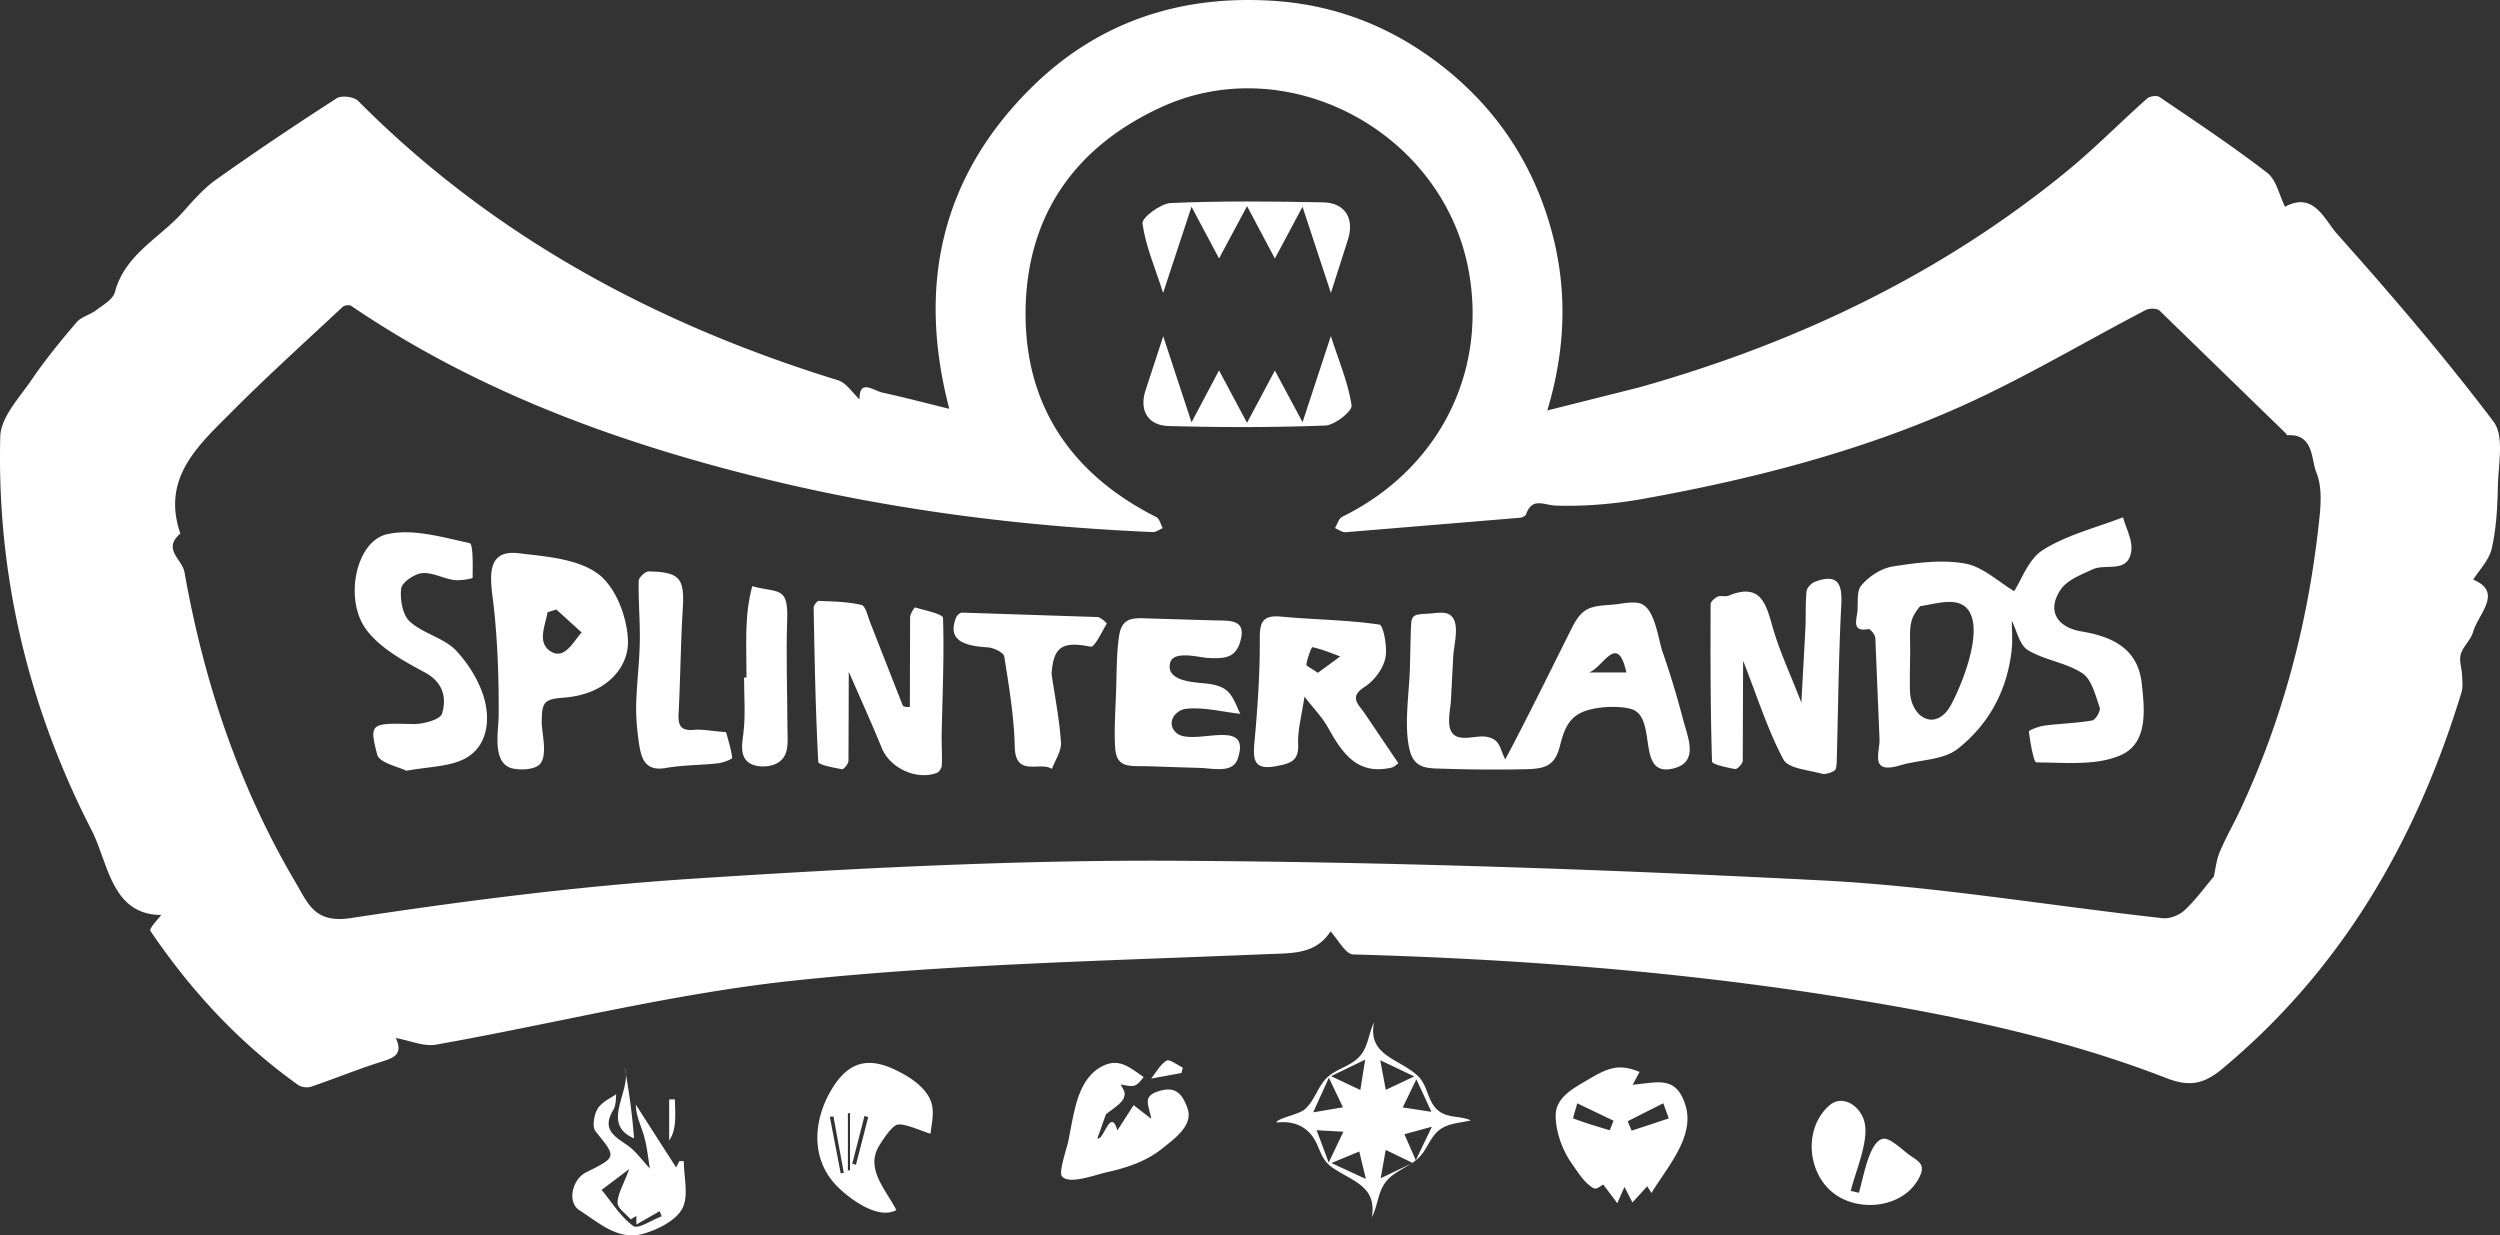 <svg xmlns="http://www.w3.org/2000/svg" viewBox="0 0 1704.56 842.3" fill="#fff" xmlns:v="https://vecta.io/nano"><rect x="0" y="0" width="1704.56" height="842.3" fill="#333333" stroke="none"/><path d="M269.84 707.72c5.75 12.12-2.75 13.94-11.66 16.8-15.51 4.97-30.61 11.18-46.04 16.41-2.58.87-6.67.38-8.85-1.17-40.18-28.63-73.17-64.34-100.72-105.02-1.11-1.64 5.86-8.76 7.35-10.89-34.04-.19-35.93-35.31-47.45-57.76C19.4 482.17-2.25 392.2.18 297.66c.34-13.22 13.15-26.63 21.58-39 9.25-13.6 19.77-26.4 30.47-38.92 3.23-3.79 9.22-5.08 13.37-8.26 4.72-3.61 11.42-7.35 12.72-12.24 6.79-25.67 30.18-36.64 45.98-54.22 7.14-7.94 14.28-16.33 22.89-22.44 27.03-19.19 54.58-37.67 82.46-55.61 3.25-2.09 11.71-1.01 14.52 1.82 92.11 92.72 203.33 152.27 327.17 190.47 5.78 1.78 9.98 8.71 14.7 13.04-.14-14.33 9.43-5.97 15.64-4.61 15.08 3.29 30.02 7.24 45.57 11.06-21.85-83.52-5.91-157.49 55.61-218.64C748.4 14.86 804.8-3.67 868.68.6 912.74 3.54 951.8 19.62 986 47.21c34.11 27.51 57.63 62.5 70.26 104.49 12.65 42.06 11.91 84.27-1.27 128.16l62.69-15.74c106.43-29.99 204.67-76.49 290.75-146.7 19.31-15.75 36.86-33.65 55.51-50.24 1.81-1.61 6.62-2.29 8.44-1.05 24.77 16.84 49.78 33.41 73.46 51.69 6.25 4.82 8.18 15.23 12.15 23.16 19.62-10.75 27 8.99 35.37 18.38 37.04 41.5 73.32 83.86 106.84 128.19 7.39 9.77 3.21 28.89 2.93 43.68-.26 14.27-1.09 28.79-4.16 42.64-1.75 7.87-8.5 14.64-12.65 21.34 20.62 8.66 3.48 23.14-.15 35.76-1.56 5.41-6.79 9.76-8.39 15.17-1.25 4.24.72 9.36.92 14.11.16 3.97.69 8.23-.43 11.9-30.68 100.57-81.21 188.44-163.12 256.62-12.28 10.22-22.12 12.48-37.78 6.4-74.46-28.92-152.46-44.41-231.11-56.64-107.24-16.68-215.21-24.74-323.65-27.78-5.3-.15-10.33-10.37-16.59-17.08 3.45-1.29 2.77-1.25 2.59-.94-10.32 18.33-26.89 17.06-45.28 17.83-106.89 4.51-214.13 6.75-320.41 17.85-82.52 8.62-163.76 29.34-245.71 43.85-8.3 1.47-17.61-2.77-27.36-4.53zm1239.62-110.08c1.08-4.74 1.64-11.07 3.98-16.66 4.1-9.8 9.48-19.05 13.99-28.69 28.53-60.99 45.62-125.22 53.22-191.96 1.45-12.69 3.26-27.11-1.3-38.17-3.65-8.84-1.55-26.43-19.73-25.43-.4.02-.81-.99-1.29-1.46l-85.85-83.45c-1.77-1.69-6.97-1.74-9.47-.44-42.15 21.94-83.08 46.54-126.37 65.88-68.74 30.7-141.56 49.35-215.55 62.73-19.71 3.56-40.09 5.37-60.06 4.73-8.66-.28-16.25-6-20.56 6.04-.4 1.12-2.62 2.12-4.08 2.25l-118.89 9.86c-2.35.18-4.86-1.83-7.3-2.82 1.62-2.63 2.6-6.55 4.94-7.7 64.7-31.72 98.61-96.68 86.5-166.33-16.59-95.45-122.85-152.85-209.77-113-58.61 26.87-91.32 73.26-92.58 137.28-1.28 65.16 30.6 112.78 89.09 142.24 2.18 1.1 2.98 4.96 4.42 7.54-2.26.94-4.57 2.78-6.79 2.68-90.32-3.83-179.64-15.31-267.46-37-99.14-24.49-193.99-59.39-279.18-117.26-1.23-.84-4.55-.36-5.74.75-25.41 23.73-51.25 47.04-75.76 71.67-22.52 22.64-48 44.88-34.9 82.88-12.5 10.58 1.23 17.44 2.81 26.35 13.34 75.14 37.15 146.27 76.07 212.07 8.21 13.87 12.71 27.49 37.28 23.75 77.55-11.81 155.63-21.83 233.88-26.9 108.94-7.05 218.23-12.75 327.34-12.19 147.29.77 294.65 5.86 441.76 13.4 77.73 3.98 154.97 17.22 232.49 25.77 4.79.53 11.25-2.04 14.87-5.39 7.41-6.88 13.41-15.27 19.98-23.01zm-383.43 215.8l-2.9-4.61-10.09 11.01-5.44-10.59-4.89 11.12-9.61-12.76c-5.22 3.42-5.35 4.05-10.42-.29-4.21-3.6-8.11-9.96-11.3-14.45-6.12-8.62-10.93-21.98-10.66-32.75.29-11.55 11.17-17.61 20.23-22.94 13.7-8.06 21.61-12.81 36.92-6.31l-4.66 8.71c16.91-1.37 29.62-6.7 36.04 14.25 6.55 21.39-13.04 42.44-23.22 59.6zm-16.23-48.95l2.68 6.42 25.36-8.35-3.78-10.33-24.26 12.26zm-12.25 6.16l2.61-6.52-24.76-11.85c-.96 3.58-3.07 10.15-2.7 10.29 8.12 3.12 16.51 5.54 24.85 8.08zm-94.66-6.74c-6.48 1.59-13.74 1.77-19.6 5.25-7.91 4.7-9.43 13.46-15.48 19.71-6.08 6.28-15.2 8.86-21.29 15.07-7.22 7.35-6.63 17.26-11.13 25.99 3.48-21.42-13.34-24.34-27.24-34.07-8.46-5.92-8.13-14.96-14.31-22.38-5.99-7.19-14.56-9.2-23.61-8.08 1.04-3.26 15.29-5.3 19.59-9.2 6.07-5.51 8.25-13.66 13.38-19.76 5.39-6.42 13.99-8.32 20.51-13.15 9.32-6.92 8.58-16.61 13.15-26.38-4.53 22.96 16.68 24.55 29.65 36.48 7.33 6.74 6.48 17.51 14.09 23.79 6.53 5.38 15.06 3.44 22.29 6.74zm-75.38-20.72l3.29-20.69-23.25 11.27 19.97 9.42zm-11.86 11.79l-9.59-20.16-10.71 23.61 20.31-3.45zm48.63-21.06l-23.2-11.02 3.78 20.18 19.42-9.16zm-58.34 58.73l10-21.01-18.23-1.02 8.23 22.04zm50.49-37.58l19.54 3-10.26-22.23-9.28 19.23zm-25.15 48.78l-4.49-18.73-19.02 7.87 23.51 10.85zm13.54-19.8l-3.45 19.31 21.85-10.43-18.39-8.87zm31.47-15.82l-18.74 5.1 7.77 17.78 10.97-22.88zm-365.15 56.81c-12.9 7.28-33.98-9.08-41.86-17.79-16.66-18.43-14.48-43.84-2.47-64.12 10.47-17.69 23.26-23.06 42.46-14.22 8.15 3.75 16.8 8.89 22.27 16.2 6.7 8.95 4.19 17.31 2.89 27.85-5.23-1.3-18.04-7.47-22.76-6.09-3.9 1.13-9.91 10.57-12.16 14.19-9.79 15.8 4.47 29.95 11.63 43.99zm-42.88-63.83l-2.47.21 7.42 38.63 2.11-.42-7.06-38.42zm11.3-2.2h-1.45v38.94h1.45v-38.94zm12.4 2.69l-2.53-.89-8.35 32.66 2.55.66 8.33-32.43zm172.15-22.28c1.89 4.14 3.73 5.09 2.04 9.3-1.65 4.11-8.91 8.23-12.14 11.1l-5.78 16.34c4.28 1.88 8.89-21.56 13.64-5.45l11.06-17.2 12.03 9.34c-1.77-9.73-6.08-15.2 4.63-18.71 11.14-3.65 16.2.58 20.12 11.66 4.05 11.44-8.98 20.63-17.19 27.22-11.26 9.03-24.46 13.29-38.38 16.33-6.44 1.41-26.05 8.91-30.24 2.4-2.02-3.15 3.67-19.47 4.54-23.89 1.57-7.92 2.89-16 4.94-23.81 2.73-10.43 7.47-21.25 17.4-26.66 12.12-6.6 19.18.37 28.98 6.94-5.55 7.17-6.4 6.87-15.66 5.08zM461.01 796c-.53 1.04.84-1.64 2.21-4.32l3.01-.04c0 10.97 3.54 23.83-1.02 32.36-4.39 8.21-16.49 14.25-26.4 17.15-17.3 5.05-30.46-7.53-43.71-15.94-8.54-5.42-5.08-21.08 4.54-25.88 21.13-10.55 20.71-10.21 6.41-27.99-2.42-3.01-1.06-11.4 1.49-15.46 2.95-4.68 9.15-7.32 12.63-9.87-.3 1.73.13 7.2-2.17 11.05-7.91 13.28 1.35 17.94 10.13 24.09 5.34 3.74 9.28 9.49 14.98 15.55-1.18-6.82-1.89-14.75-4.03-22.27-2-7.01-5.51-13.59-5.54-21.23l27.47 42.81zm-27.1 33.07l-3.89 2.3c-3.18-3.73-8.92-7.45-8.94-11.19-.02-5.93 3.8-11.87 7.95-23.11l-18.83 14.22c7.02 8.47 12.98 18.43 21.63 24.65 3.2 2.3 12.72-4.17 19.35-6.64l-1.41-3.5-15.87 9.1v-5.83zm833.5-15.77c2.82-8.59 6.94-36.11 16.98-36.91 4.68-.37 13.24 8.09 17.21 10.88 6.58 4.64 11.21 6.54 7.43 14.66-10.16 21.86-42.07 25.36-59.63 11.01-17.51-14.32-19.41-44.31-1.97-59.31 8.95-7.7 21.21.5 23.83 11.48 3.15 13.22-6.31 33.92-9.36 46.85l5.51 1.33zm-835.09-37.13c-23.54-10.06-1.08-32.63-6.39-48.16a446.06 446.06 0 0 1 6.39 48.16zm373.21-44.58l-20.68 3.84c3.43-4.26 6.19-9.63 10.59-12.27 2.01-1.2 7.25 3 11.03 4.75l-.93 3.68zM460.19 749.6c0 9.04 1.58 20.09-3.93 28.01V749.6h3.93zm911.52-326.34c0 6 .62 13-.11 19.85-2.94 27.6-15.74 51.08-36.99 67.6-9.95 7.74-26.13 7.22-39.26 11.17-21.06 6.34-13.4-9.33-13.86-18.05l-2.84-68.75c-.11-2.24-3.45-6.38-4.66-6.16-9.71 1.77-8.95-3.48-7.82-10.03 1.15-6.62-.75-15.29 2.84-19.61 5.13-6.17 13.64-11.79 21.43-13.02 16.29-2.57 33.55-4.88 49.45-2 12.17 2.21 22.87 12.57 33.41 18.83 4.78-7.23 9.64-21.85 19.7-28.16 16.39-10.27 36.18-15.11 54.53-22.24 2.05 7.57 6.52 15.42 5.66 22.64-1.92 16.02-17.29 8.7-26.27 12.84-7.88 3.63-17.48 7.26-21.92 13.86-9.45 14.02-2.87 25.67 14.28 28.52 20.89 3.48 38.27 11.58 40.96 35.15 2.08 18.2 4.48 40.98-14.32 49.22-16.79 7.35-38.12 4.96-57.44 4.92-1.9 0-4.19-13.59-5.13-21.02-.12-.95 6.79-3.58 10.62-4.08 10.83-1.42 21.83-1.64 32.56-3.51 2.28-.4 5.89-6.58 5.11-8.77-2.95-8.32-5.41-19.16-11.8-23.39-11.05-7.3-25.79-8.87-37.19-15.81-5.77-3.51-7.6-13.48-10.95-20.01zm-62.41-10.02c-7.16 8.17-7.13 13.5-6.95 24.78.18 10.99-.38 22.04-.09 33 .49 18.61 17.98 28.33 28.11 9.37 7.3-13.65 19.06-43.45 14.16-59.27-5.08-16.42-22.85-9.5-35.24-7.87zm-282.99 104.54c15.82-29.74 30.5-59.88 45.61-89.97 7.02-13.98 12.73-14.49 27.59-15.54 5.48-.39 14.2-2.71 19.54-.56 9.47 3.83 11.64 24.53 14.53 32.76 5.29 15.08 9.82 30.32 13.89 45.77 3.41 12.93 11.2 29.63-6.93 33.81-25.61 5.91-9.71-35.74-28.73-40.74-9.05-2.38-24.71-1.57-33.39 2.45-9.79 4.53-12.36 13.31-14.86 22.98-3.46 13.37-9.82 15.42-23.14 15.72-18.06.4-36.14.3-54.19-.27-12.88-.41-22.27.68-25.41-14.12-3.54-16.73.08-37.96.49-55.04l.62-25.23c.43-10.37.52-10.8 11.78-11.39 7.38-.39 14.69-2.67 17.83 4.56 2.79 6.4-.36 18.03-.71 24.83l-1.56 29.88c-.31 6.34-3.77 19.07 2.4 23.56 5.62 4.09 15.56-.13 22.06 1.15 9.27 1.83 8.65 7.71 12.59 15.4zm82.6-59.27c-6.17-27.53-15.5-3.75-25.43 0h25.43zM369.4 493.75c.31 7.12 4 21.69-1.38 27.36-3.78 3.99-15.04 4.26-20.14 2.36-12.34-4.6-7.94-25.4-7.88-35.25.15-24.41-.63-49.33-3.23-73.61-1.84-17.2-7.62-40.45 17.12-37.37 18.05 2.25 45.27 3.72 58.4 18.11 9.44 10.34 14.97 26.32 15.82 40.18.88 14.23-7.21 26.28-19.47 33.25-7.54 4.28-16.18 6.35-24.78 6.94-13.92.96-14.48 4.06-14.48 18.04zm9.94-78.17l-6.01 1.87c-1.5 9.03-7.41 20.86 2.29 26.78 9.38 5.73 15.27-6.76 20.97-13l-17.24-15.65zm809.15 34.89l-.24 68.2c-.04 2.04-3.74 5.94-5.16 5.69-5.62-1-15.73-3.16-15.79-5.15-1.12-35.72-1.09-71.48-.96-107.22 0-1.8 2.82-4.27 4.88-5.2 2.11-.96 5.19.26 7.36-.64 21.95-9.04 25.51 5.51 30.12 21.67 4.67 16.35 12.03 31.94 19.52 51.23l2.76-50.57c.39-8.48-.08-17.02.79-25.44.25-2.39 3.41-5.55 5.93-6.46 15.17-5.5 18.5 1.05 17.74 15.72-1.85 35.7-2.12 71.47-3.12 107.21-.06 2.09-.32 5.26-1.6 5.99-2.54 1.45-6.18 2.73-8.78 1.99-9.06-2.56-22.63-3.47-25.91-9.59-10.64-19.89-17.48-41.81-27.54-67.41zm-911.43 75.04c-5.17-2.67-18.41-5.31-19.88-11-5.6-21.67-4.19-21.51 24.42-20.84 6.85.16 18.61-3.02 19.81-7.1 3.15-10.71 1.01-21.23-11.83-28.15-14.43-7.77-30.3-16.43-39.76-29.03-15.42-20.54-7.19-60.13 13.82-65.08 17.56-4.14 37.95 1.99 56.56 6 2.46.53 2.13 15.39 2.04 23.6 0 .63-8.5 2.15-12.81 1.54-7.34-1.04-14.69-5.37-21.66-4.65-5.33.55-13.77 6.33-14.26 10.55-.86 7.36.96 17.93 5.94 22.45 9.12 8.29 23.51 11.16 31.72 19.99 9.21 9.9 17.22 23.24 19.9 36.29 2.99 14.58-.2 31.57-16.92 38.5-9.94 4.12-21.56 4.21-37.09 6.93zm301.66-67.49l-.2 60.69c-.04 2.05-3.24 5.97-4.38 5.76-5.76-1.06-16.12-2.94-16.23-5-1.86-34.98-2.49-70.02-3.14-105.05-.03-1.62 2.33-4.75 3.47-4.7 9.77.41 19.73.51 29.15 2.76 2.8.67 4.28 7.75 5.98 12.05l21.9 55.87c.36.91.75 1.81 5.1 1.66l.16-61.1c.03-2.39 2.94-6.94 3.41-6.8 6.75 2.02 18.97 4.5 19.05 7.21.85 26.2-.4 52.46-.92 78.71-.14 7.26.39 14.54.08 21.79-.08 1.81-1.84 4.54-3.46 5.14-14.06 5.19-31.97-3.47-37.48-17-6.86-16.87-14.43-33.45-22.49-51.98zm310.71 16.95c-1.87 12.92-4.72 22.71-4.32 32.36.47 11.32-4.76 13.03-14.19 14.92-16.66 3.34-16.66-4.58-15.51-17.19 2.11-23.13 3.69-46.41 3.54-69.61-.08-11.79 2.33-16.16 14.62-15.02 22.32 2.07 44.86 2.19 66.97 5.42 2.64.39 5.64 15.62 4.01 22.99-1.61 7.27-7.6 15.3-13.98 19.4-10.93 7.01-4.56 11.7-.33 17.8l23.22 34.37c-1.48.99-2.83 2.51-4.45 2.89-23.9 5.65-34.02-10.23-43.73-27.55-3.77-6.72-9.38-12.41-15.86-20.77zm9.13-16.22l15.24-11.18c-6.28-2.3-12.49-4.95-18.97-6.32-.63-.13-3.47 7.53-4.11 11.75-.18 1.16 3.9 2.96 7.83 5.75zm-52.93 27.92c-11.66-1.18-25.44-4.79-37.1-3.35-7.33.91-13.56 9.54-6.72 16.14 10.72 10.33 51.95-11.55 42.16 17.73-3.4 10.16-16.02 6.74-25.62 6.41l-36.15-1.16c-12.97-.21-21.18 1.21-21.92-13.37-.64-12.48.27-25.2.7-37.68.43-12.4.24-25.23 2.01-37.53 2.11-14.72 11.48-12.28 24.37-12.06l38.93 1.14c10.86.46 23.08-1.49 19.81 12.72-3.04 13.18-10.82 13.54-22.75 12.9-5.79-.31-23.28-5.28-25.5 3.32-3.47 13.5 18.93 13.34 25.95 14.32 14.66 2.04 16.12 7.81 21.81 20.47zm-128.65-27.16c2.28 15.55 5.38 31.04 6.42 46.67.39 5.87-3.96 12.06-6.15 18.1-8.07-5.41-24.86 6.01-25.35-15.02-.49-20.63-3.92-41.24-7.17-61.68-.43-2.7-7.33-5.98-11.39-6.21-20-1.13-26.67-6.98-21.42-20.4.57-1.45 2.69-3.31 4.05-3.27l92.29 3.01c2.29.1 6.5 4.27 6.38 4.47-3.43 5.69-8.34 16.27-10.95 15.75-19.31-3.83-25.49-.09-26.71 18.58zm-221.93 39.7c1.21 4.53 3.34 10.93 4.19 17.49.11.86-6.23 3.36-9.73 3.74-11.83 1.31-23.89 1.15-35.57 3.19-14.03 2.45-16.68-6.41-18.19-16.41-1.32-8.77-2.18-17.72-1.98-26.57.33-14.32 2.2-28.62 2.46-42.94.26-13.88-1.01-27.78-.76-41.66.04-2.29 4.5-6.49 6.85-6.44 21.19.39 24.46 4.76 23.23 25.1-1.45 24.06-1.64 48.2-2.89 72.27-.43 8.31 2.14 11.43 10.62 10.64 5.38-.5 10.93.71 21.76 1.59zm336.12-246.68l19.07 35.77 19.01-35.65 18.87 35.21 19.3-58.73c5.7 17.73 11.9 32.23 14.13 47.32.56 3.82-11.43 13.44-17.9 13.68-35.56 1.37-71.21 1.31-106.79.34-14.36-.39-20.09-10.85-15.85-24.16l12.1-37.03 19.31 58.67 18.76-35.43z"/><path d="M850.27 140.55l-19.09 35.66-18.78-35.24-19.35 58.74c-5.71-17.78-12.06-32.3-14.07-47.41-.52-3.92 12.39-13.58 19.42-13.88 34.57-1.47 69.25-1.15 103.86-.45 15.06.31 21.4 11.3 16.73 25.57l-11.55 36.19-19.36-58.77-18.83 35.3-18.99-35.72zM509 461.93c0-21.08-1.66-41.86 3.91-62.25 17.27 4.8 24.59-.37 23.82 22.34-.85 24.93.08 49.86.18 74.8.04 9.41 1.7 19.75-8.39 24.21-5.28 2.33-14.49 2.29-18.89-1.79-5.3-4.91-3.54-12.91-2.78-19.13 1.56-12.85.46-25.28.46-38.17h1.7z"/></svg>